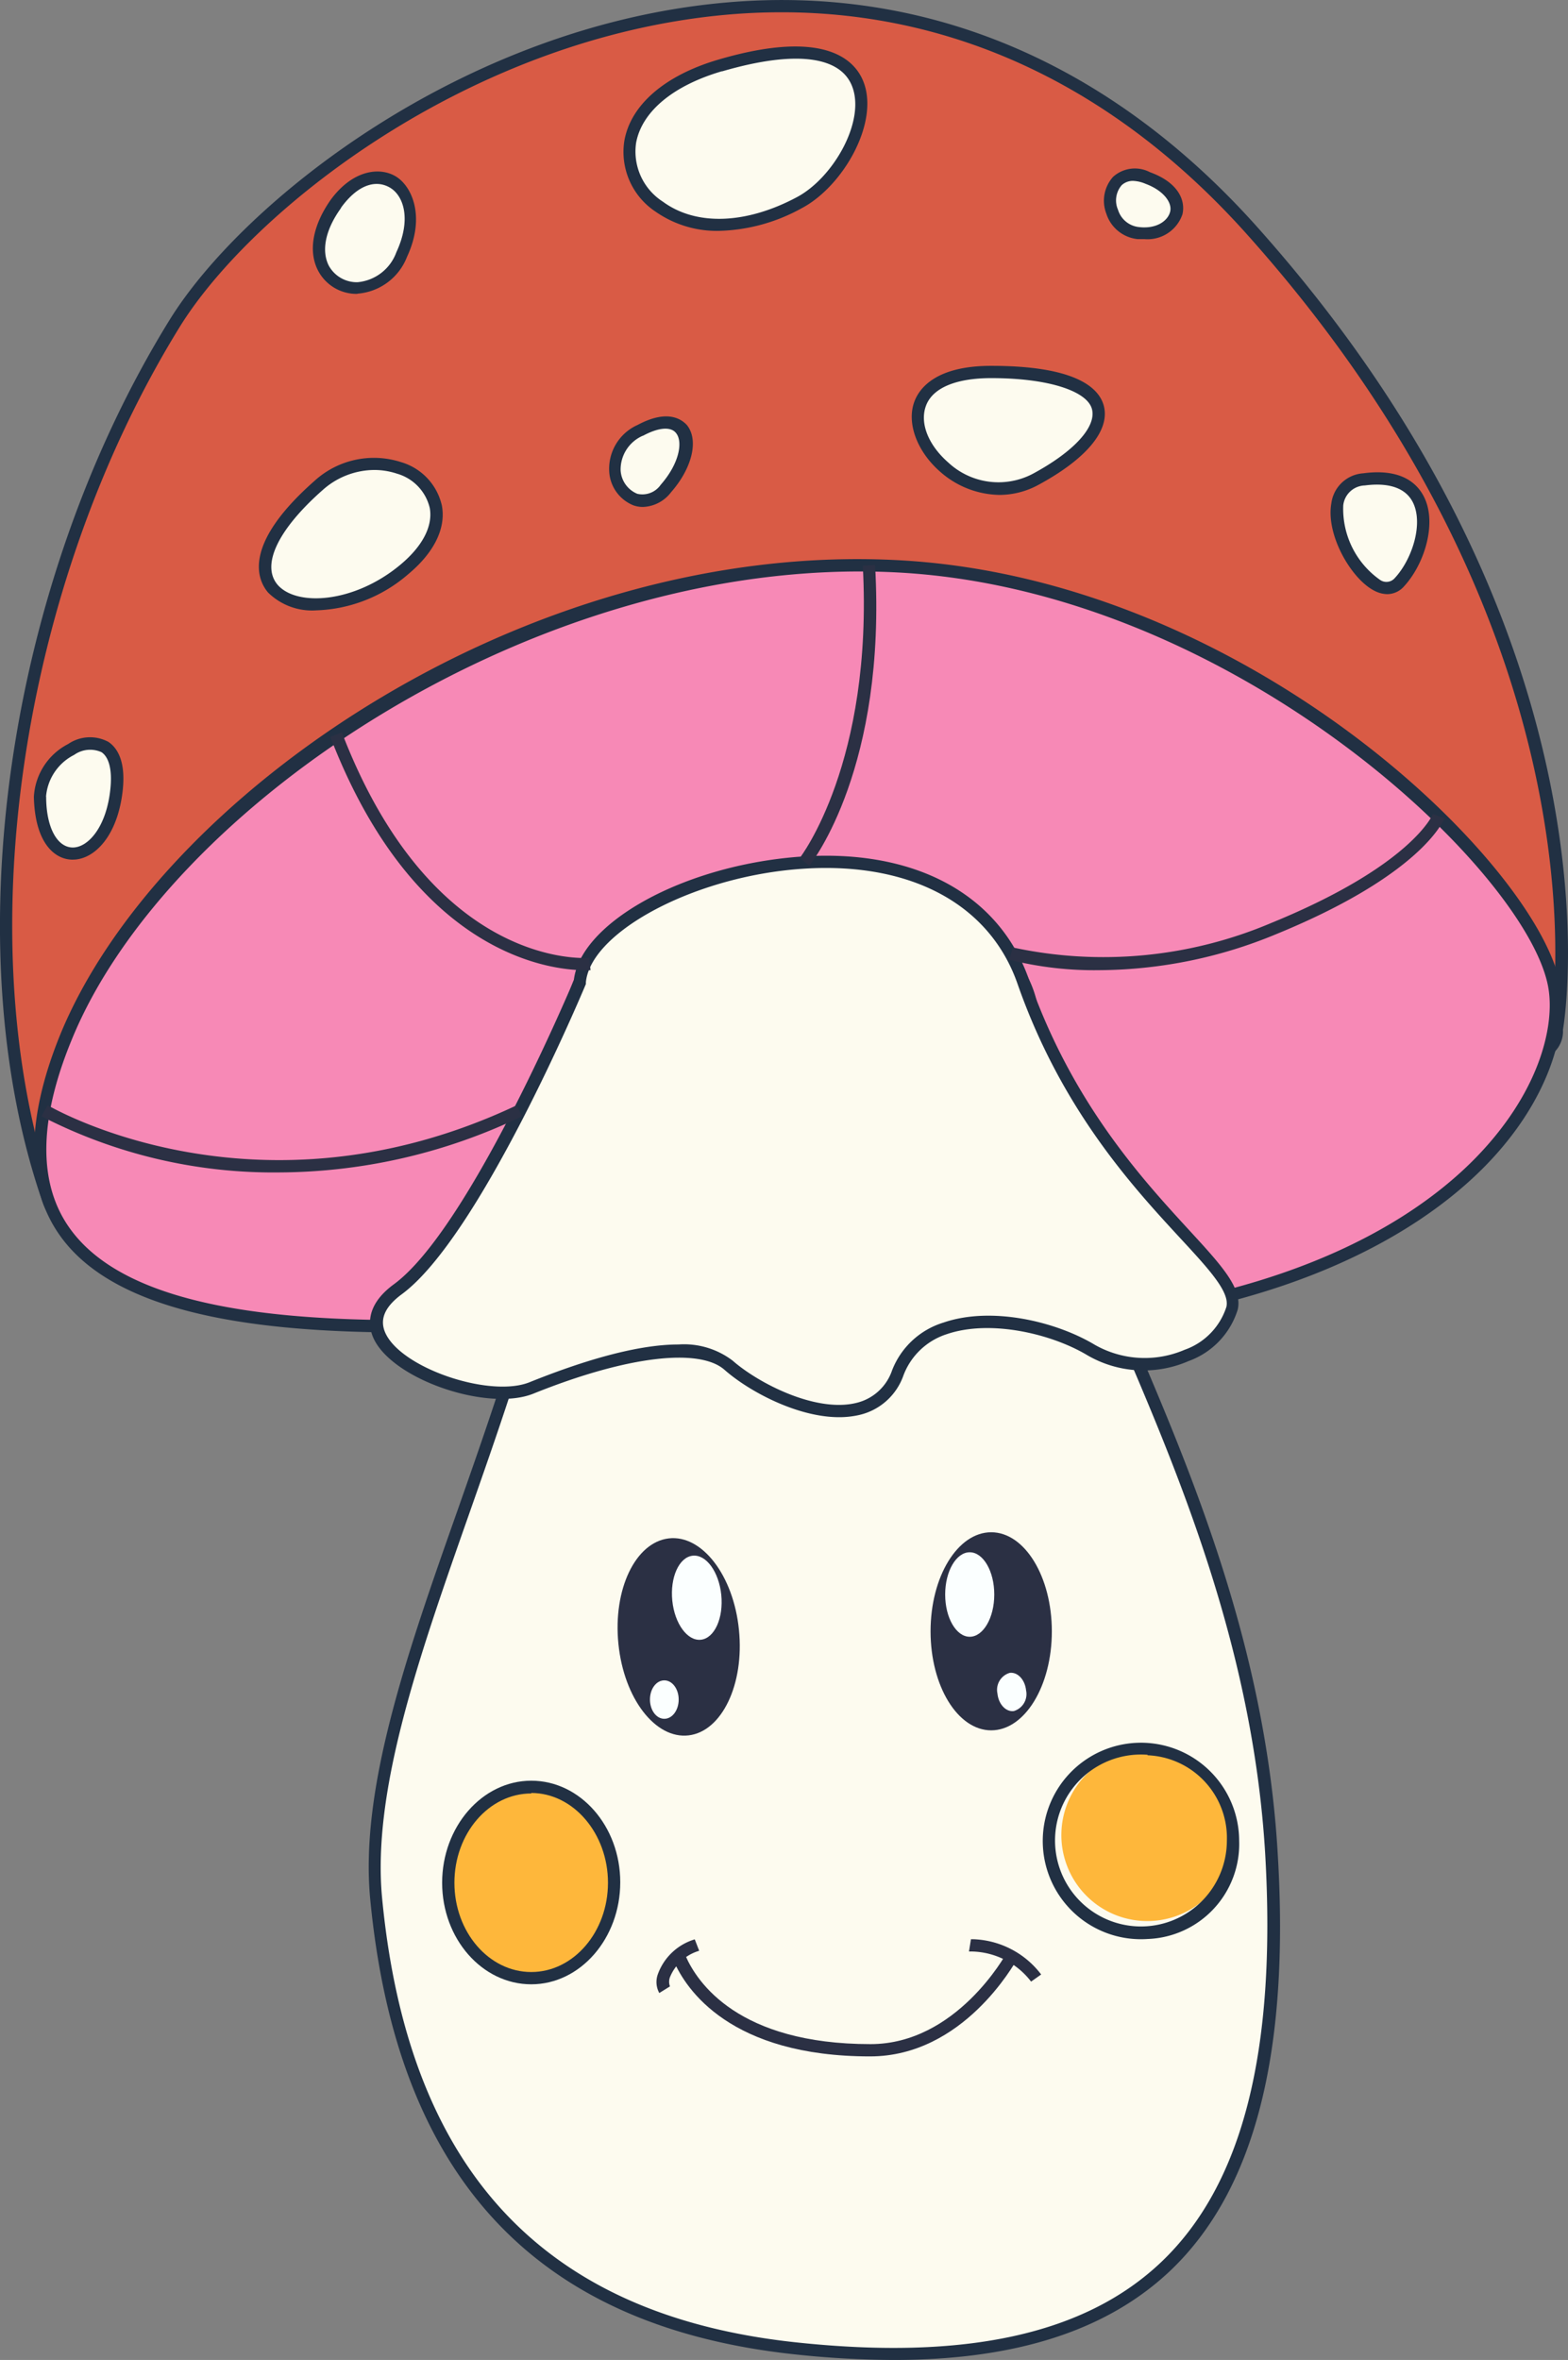 <svg xmlns="http://www.w3.org/2000/svg" viewBox="0 0 127.74 192.17"><rect x="0" y="0" width="127.74" height="192.17" fill="#808080" stroke="none"/><defs><style>.cls-1{fill:#d95b45;}.cls-2{fill:#213043;}.cls-3{fill:#f789b6;}.cls-4{fill:#fdfbef;}.cls-5{fill:#2b3044;}.cls-6{fill:#fbffff;}.cls-7{fill:#feb73b;}</style></defs><g id="Слой_2" data-name="Слой 2"><g id="Layer_1" data-name="Layer 1"><path class="cls-1" d="M126.83,83.82s5.82-30.71-24.72-64.94c-33-37-77.43-9.44-87.87,7.45C2,46.16-3.61,75.83,3.92,97.72c3.12,9.06,26.59-6.51,51.66-7.88C89.58,88,127.4,91,126.83,83.82Z"/><path class="cls-2" d="M8.81,101c-2.72,0-4.58-.89-5.36-3.16C-3.72,77.06.54,47.53,13.81,26.06c5.94-9.61,23.95-24,45.4-25.86C75.53-1.23,90.5,5.11,102.48,18.55c29.68,33.26,25.13,63.67,24.85,65.3a2.38,2.38,0,0,1-.68,1.8c-3.27,3.58-19,3.72-38.89,3.91-10,.09-21.38.19-32.16.78C44.46,91,33.52,94.41,24.73,97.2,18.15,99.29,12.63,101,8.81,101ZM63.69,1c-1.46,0-2.92.06-4.4.19-21.1,1.85-38.8,16-44.63,25.4C1.54,47.81-2.68,77,4.4,97.55c1.56,4.55,9.31,2.1,20-1.3,8.84-2.81,19.85-6.29,31.12-6.91,10.8-.59,22.17-.69,32.2-.78,18.88-.18,35.18-.33,38.16-3.58a1.4,1.4,0,0,0,.42-1.12v-.13c.06-.31,5.41-30.88-24.6-64.52C91.05,7.24,78,1,63.69,1Z"/><path class="cls-3" d="M5.33,84.53C13.62,64.17,44.46,44.75,72.84,46.1s52.59,25.13,53.84,34.55-12.42,32-64.17,26.64C46.72,105.65-8,117.3,5.33,84.53Z"/><path class="cls-2" d="M77.43,108.61a143.6,143.6,0,0,1-15-.82c-3.38-.35-8.56-.09-14.56.22-15.39.78-36.46,1.85-43-7.42-2.78-3.92-2.77-9.38,0-16.25h0c7.92-19.47,37.78-40.19,68-38.74,28.88,1.37,53,25.26,54.31,35,.46,3.39-.94,9-6.2,14.36S103.37,108.61,77.43,108.61Zm-19-2a38.75,38.75,0,0,1,4.13.18c36,3.73,51.58-6.26,57.7-12.55,5-5.15,6.34-10.37,5.92-13.53C125,71.5,100.69,47.92,72.82,46.6c-28.91-1.37-59.24,19-67,38.12C3.14,91.25,3.1,96.39,5.67,100c6.27,8.83,27,7.77,42.18,7C51.82,106.81,55.44,106.62,58.43,106.62Z"/><path class="cls-4" d="M46.53,83.85c.9,24.94-17.64,52.31-15.88,70.74s9.87,34,34.12,36.62c29.41,3.16,40.59-10,38.82-40.32s-20-51.86-19.41-67S46,67.41,46.53,83.85Z"/><path class="cls-2" d="M72.8,192.17a77.74,77.74,0,0,1-8.08-.46c-21.09-2.27-32.39-14.4-34.56-37.07-.86-9,3-20,7.13-31.7,4.52-12.88,9.2-26.2,8.75-39.07h0c-.14-3.84,1.77-7.05,5.54-9.28,7.2-4.26,20.06-4.11,27.51.33,3.8,2.27,5.73,5.36,5.59,9-.26,6.61,3.19,14.61,7.18,23.87,5,11.63,11.24,26.11,12.23,43.12,1,16.37-1.92,27.5-8.76,34C90.2,189.76,82.79,192.17,72.8,192.17Zm-8-119.7c-4.72,0-9.37,1-12.73,3-2.39,1.42-5.21,4-5.06,8.39h0c.47,13-4.24,26.46-8.8,39.44-4.07,11.58-7.92,22.52-7.08,31.27,2.12,22.12,13.13,33.95,33.67,36.16,13.87,1.49,23.62-.65,29.82-6.55,6.62-6.31,9.38-17.18,8.45-33.24-1-16.83-7.17-31.22-12.15-42.78-4-9.38-7.52-17.48-7.26-24.31.16-4-2.69-6.61-5.1-8A27.74,27.74,0,0,0,64.82,72.47Z"/><path class="cls-4" d="M47.24,79.93S38.69,100.36,32.37,105s6.32,9.88,10.91,8,12.92-4.63,16.07-1.85,11.49,6.48,13.78.62,11.31-4.54,15.79-1.85,10.62.31,11.48-3.4-11.12-9.68-17-26.6S48.05,71.54,47.24,79.93Z"/><path class="cls-2" d="M68.35,115.4c-3.39,0-7.32-2.09-9.33-3.86s-7.81-1.18-15.56,1.94c-3.61,1.46-11.09-1-12.9-4.25-.52-.93-1-2.79,1.51-4.64,6-4.37,14.14-23.5,14.68-24.78.51-4.4,8-8.83,16.86-9.9,10.07-1.22,17.63,2.47,20.22,9.86,3.53,10.07,9.25,16.26,13,20.35,2.66,2.89,4.42,4.79,4,6.53a6.49,6.49,0,0,1-4,4.18,9.14,9.14,0,0,1-8.24-.47c-2.89-1.74-7.89-2.94-11.46-1.72A5.6,5.6,0,0,0,73.6,112,5,5,0,0,1,70,115.22,7.27,7.27,0,0,1,68.35,115.4Zm-13.08-5.92a6.54,6.54,0,0,1,4.41,1.31c2.12,1.86,6.79,4.25,10.07,3.45a4.06,4.06,0,0,0,2.92-2.64,6.54,6.54,0,0,1,4.21-3.91c3.89-1.33,9.13-.09,12.3,1.81a8.23,8.23,0,0,0,7.33.41,5.48,5.48,0,0,0,3.4-3.49c.29-1.22-1.42-3.07-3.78-5.62-3.84-4.16-9.65-10.44-13.24-20.7-2.42-6.92-9.59-10.36-19.16-9.2-8.15,1-15.62,5.23-16,9.08l0,.15c-.35.84-8.68,20.61-15,25.26-1.48,1.09-1.88,2.19-1.23,3.36,1.55,2.79,8.52,5.07,11.65,3.8C47,111,51.65,109.48,55.27,109.48Z"/><path class="cls-5" d="M65.93,70.5l-.78-.63c.06-.07,6-7.79,5.14-23.81l1-.05C72.23,62.44,66.19,70.18,65.93,70.5Z"/><path class="cls-5" d="M89.58,79a28.33,28.33,0,0,1-7.35-.85l.28-1a35,35,0,0,0,21.07-2c11.45-4.68,13.14-8.83,13.16-8.87l.93.36c-.07.18-1.87,4.59-13.71,9.43A38,38,0,0,1,89.58,79Z"/><path class="cls-5" d="M47.59,79C45.16,79,33.85,78,26.91,60l.94-.36C35.32,79.06,47.83,78,48,78l.11,1A2.81,2.81,0,0,1,47.59,79Z"/><path class="cls-5" d="M22.73,95.47A41.26,41.26,0,0,1,3.37,90.89L3.89,90c.17.1,17.05,10,38.21,0l.42.9A46,46,0,0,1,22.73,95.47Z"/><path class="cls-5" d="M60.2,132.72c.45,4.42-1.39,8.27-4.1,8.59s-5.27-3-5.72-7.45,1.39-8.27,4.1-8.59S59.76,128.29,60.2,132.72Z"/><path class="cls-6" d="M58.76,129.87c.19,1.89-.55,3.52-1.65,3.65s-2.15-1.3-2.34-3.18.54-3.53,1.65-3.66S58.57,128,58.76,129.87Z"/><path class="cls-6" d="M55.29,138.39c0,.87-.52,1.57-1.17,1.57s-1.17-.7-1.17-1.57.52-1.56,1.17-1.56S55.29,137.53,55.29,138.39Z"/><path class="cls-5" d="M75.81,132.84c0,4.45,2.21,8.06,4.94,8.06s4.94-3.61,4.94-8.06-2.21-8.07-4.94-8.07S75.81,128.38,75.81,132.84Z"/><path class="cls-6" d="M77,129.84c0,1.9.9,3.44,2,3.44s2-1.54,2-3.44-.9-3.44-2-3.44S77,127.94,77,129.84Z"/><path class="cls-6" d="M81.26,137.91c.09.86.68,1.5,1.33,1.42a1.44,1.44,0,0,0,1-1.69c-.09-.86-.68-1.5-1.33-1.42A1.44,1.44,0,0,0,81.26,137.91Z"/><path class="cls-7" d="M50,153.31c0,4.29-3,7.77-6.75,7.77s-6.76-3.48-6.76-7.77,3-7.77,6.76-7.77S50,149,50,153.31Z"/><path class="cls-2" d="M43.28,161.58c-4,0-7.26-3.71-7.26-8.27S39.28,145,43.28,145s7.25,3.71,7.25,8.27S47.28,161.58,43.28,161.58Zm0-15.54c-3.45,0-6.26,3.26-6.26,7.27s2.81,7.27,6.26,7.27,6.25-3.27,6.25-7.27S46.72,146,43.28,146Z"/><path class="cls-7" d="M100.45,149.91a7,7,0,1,1-7-7.48A7.24,7.24,0,0,1,100.45,149.91Z"/><path class="cls-2" d="M93.49,157.89a8,8,0,1,1,7.46-8A7.74,7.74,0,0,1,93.49,157.89Zm0-15a7,7,0,1,0,6.46,7A6.74,6.74,0,0,0,93.49,142.93Z"/><path class="cls-5" d="M70.88,167.45h0c-11.37,0-15-5.45-16-7.79l0-.11.9-.44.07.15c.94,2.16,4.29,7.19,15.07,7.19h0c7,0,11-7.29,11.05-7.36l.88.47C82.63,159.89,78.48,167.45,70.88,167.45Z"/><path class="cls-5" d="M84,161.36a6.25,6.25,0,0,0-4.77-2.45l-.29,0,.16-1,.22,0a7.25,7.25,0,0,1,5.5,2.87Z"/><path class="cls-5" d="M53.71,162.29a1.86,1.86,0,0,1-.11-1.55,4.59,4.59,0,0,1,3-2.82l.36.93A3.69,3.69,0,0,0,54.58,161a1.06,1.06,0,0,0,0,.75Z"/><path class="cls-4" d="M58.68,5.33c-14,4.1-6,17.83,6.44,11.18C70.74,13.51,75,.54,58.68,5.33Z"/><path class="cls-2" d="M58.59,18.8a8.73,8.73,0,0,1-5.19-1.57,5.83,5.83,0,0,1-2.54-5.74c.5-2.94,3.3-5.36,7.68-6.64,8.6-2.52,11.07,0,11.78,1.75,1.37,3.35-1.64,8.58-5,10.35A14.65,14.65,0,0,1,58.59,18.8Zm.23-13c-4,1.17-6.54,3.3-7,5.84A4.85,4.85,0,0,0,54,16.42c2.72,2,6.79,1.83,10.89-.35,3-1.57,5.67-6.26,4.51-9.09-1-2.46-4.75-2.87-10.57-1.17Z"/><path class="cls-4" d="M26,39.54c-10.29,9.05,0,12.67,7,6.85S31.4,34.74,26,39.54Z"/><path class="cls-2" d="M25.77,49.7a5.1,5.1,0,0,1-3.93-1.45c-.85-1-2.17-3.85,3.78-9.09a7.18,7.18,0,0,1,7.05-1.53A4.78,4.78,0,0,1,36,41.18c.34,1.85-.64,3.83-2.76,5.59A12,12,0,0,1,25.77,49.7ZM30.5,38.27a6.36,6.36,0,0,0-4.22,1.64h0c-3.66,3.23-5,6.1-3.68,7.69,1.55,1.82,6.26,1.51,10-1.6,1.82-1.51,2.68-3.16,2.41-4.64a3.82,3.82,0,0,0-2.67-2.79A5.88,5.88,0,0,0,30.5,38.27Z"/><path class="cls-4" d="M80.75,30.29C69,30.29,77,43,84.36,39S91.79,30.29,80.75,30.29Z"/><path class="cls-2" d="M81.42,40.3a7.47,7.47,0,0,1-4.83-1.89c-1.91-1.67-2.75-4-2.09-5.73.41-1.08,1.76-2.89,6.25-2.89,6.9,0,8.8,1.79,9.18,3.28.5,2-1.45,4.31-5.33,6.41A6.67,6.67,0,0,1,81.42,40.3Zm-.67-9.51c-2.88,0-4.77.8-5.31,2.24s.21,3.23,1.81,4.63a6,6,0,0,0,6.87.93c3.35-1.8,5.21-3.82,4.84-5.27S85.49,30.79,80.75,30.79Z"/><path class="cls-4" d="M111.11,39c-5.36.71.32,11.11,2.87,8.37S117.49,38.19,111.11,39Z"/><path class="cls-2" d="M113,48.38a2.34,2.34,0,0,1-1-.26c-1.9-.93-4-4.56-3.54-7.13a2.81,2.81,0,0,1,2.61-2.45h0c3.06-.41,4.36.8,4.92,1.88,1.11,2.15.06,5.53-1.62,7.34A1.83,1.83,0,0,1,113,48.38Zm-1.82-8.85a1.82,1.82,0,0,0-1.75,1.62,7.07,7.07,0,0,0,3,6.07.9.9,0,0,0,1.2-.15c1.41-1.52,2.36-4.44,1.46-6.19-.75-1.44-2.53-1.53-3.9-1.35Z"/><path class="cls-4" d="M3.26,64.88c.12,6.72,5.61,5.82,6.25-.68S3.19,61.11,3.26,64.88Z"/><path class="cls-2" d="M5.93,70H5.84c-1.45-.05-3-1.43-3.08-5.12h0a5.16,5.16,0,0,1,2.8-4.3,3.16,3.16,0,0,1,3.27-.17c.66.44,1.41,1.46,1.18,3.82C9.63,68.06,7.69,70,5.93,70ZM3.76,64.87c0,2.47.87,4.09,2.12,4.14S8.7,67.38,9,64.15c.14-1.46-.12-2.49-.73-2.9a2.25,2.25,0,0,0-2.23.22,4.19,4.19,0,0,0-2.29,3.4Z"/><path class="cls-4" d="M27.38,16.59c-4.4,6.09,2.83,9.59,5.38,4.11S30.6,12.14,27.38,16.59Z"/><path class="cls-2" d="M29.08,23.93a3.53,3.53,0,0,1-3.16-1.88c-.83-1.58-.45-3.67,1-5.75h0c1.78-2.45,4-2.74,5.33-1.93s2.42,3.3.91,6.54a4.71,4.71,0,0,1-4,3Zm-1.29-7c-1.28,1.76-1.63,3.48-1,4.71a2.6,2.6,0,0,0,2.34,1.34,3.72,3.72,0,0,0,3.16-2.44c1.24-2.67.6-4.6-.52-5.26s-2.6-.29-4,1.65Z"/><path class="cls-4" d="M93.48,14.46c-3.85-1.4-4,4.11-.75,4.49S97.45,15.9,93.48,14.46Z"/><path class="cls-2" d="M93.22,19.47l-.55,0a3,3,0,0,1-2.54-2.07,2.91,2.91,0,0,1,.55-3,2.65,2.65,0,0,1,3-.38h0c2.35.85,2.91,2.33,2.65,3.43A3,3,0,0,1,93.22,19.47Zm-.9-4.74a1.33,1.33,0,0,0-.94.35,1.9,1.9,0,0,0-.3,2,2,2,0,0,0,1.71,1.41c1.43.17,2.36-.51,2.54-1.26s-.57-1.73-2-2.26A2.86,2.86,0,0,0,92.32,14.73Z"/><path class="cls-4" d="M52.15,35c-4.47,2.41-.75,8,2.08,4.76S56.11,32.91,52.15,35Z"/><path class="cls-2" d="M52.37,41.28a2.34,2.34,0,0,1-.74-.12,3.15,3.15,0,0,1-2-2.77,3.91,3.91,0,0,1,2.32-3.79h0c2.49-1.33,3.61-.41,4,0,1,1.22.44,3.52-1.28,5.48A3,3,0,0,1,52.37,41.28Zm0-5.8h0a3,3,0,0,0-1.81,2.82,2.2,2.2,0,0,0,1.36,1.91,1.82,1.82,0,0,0,1.91-.74c1.51-1.72,1.82-3.49,1.25-4.2C54.66,34.72,53.65,34.8,52.39,35.48Z"/></g></g></svg>